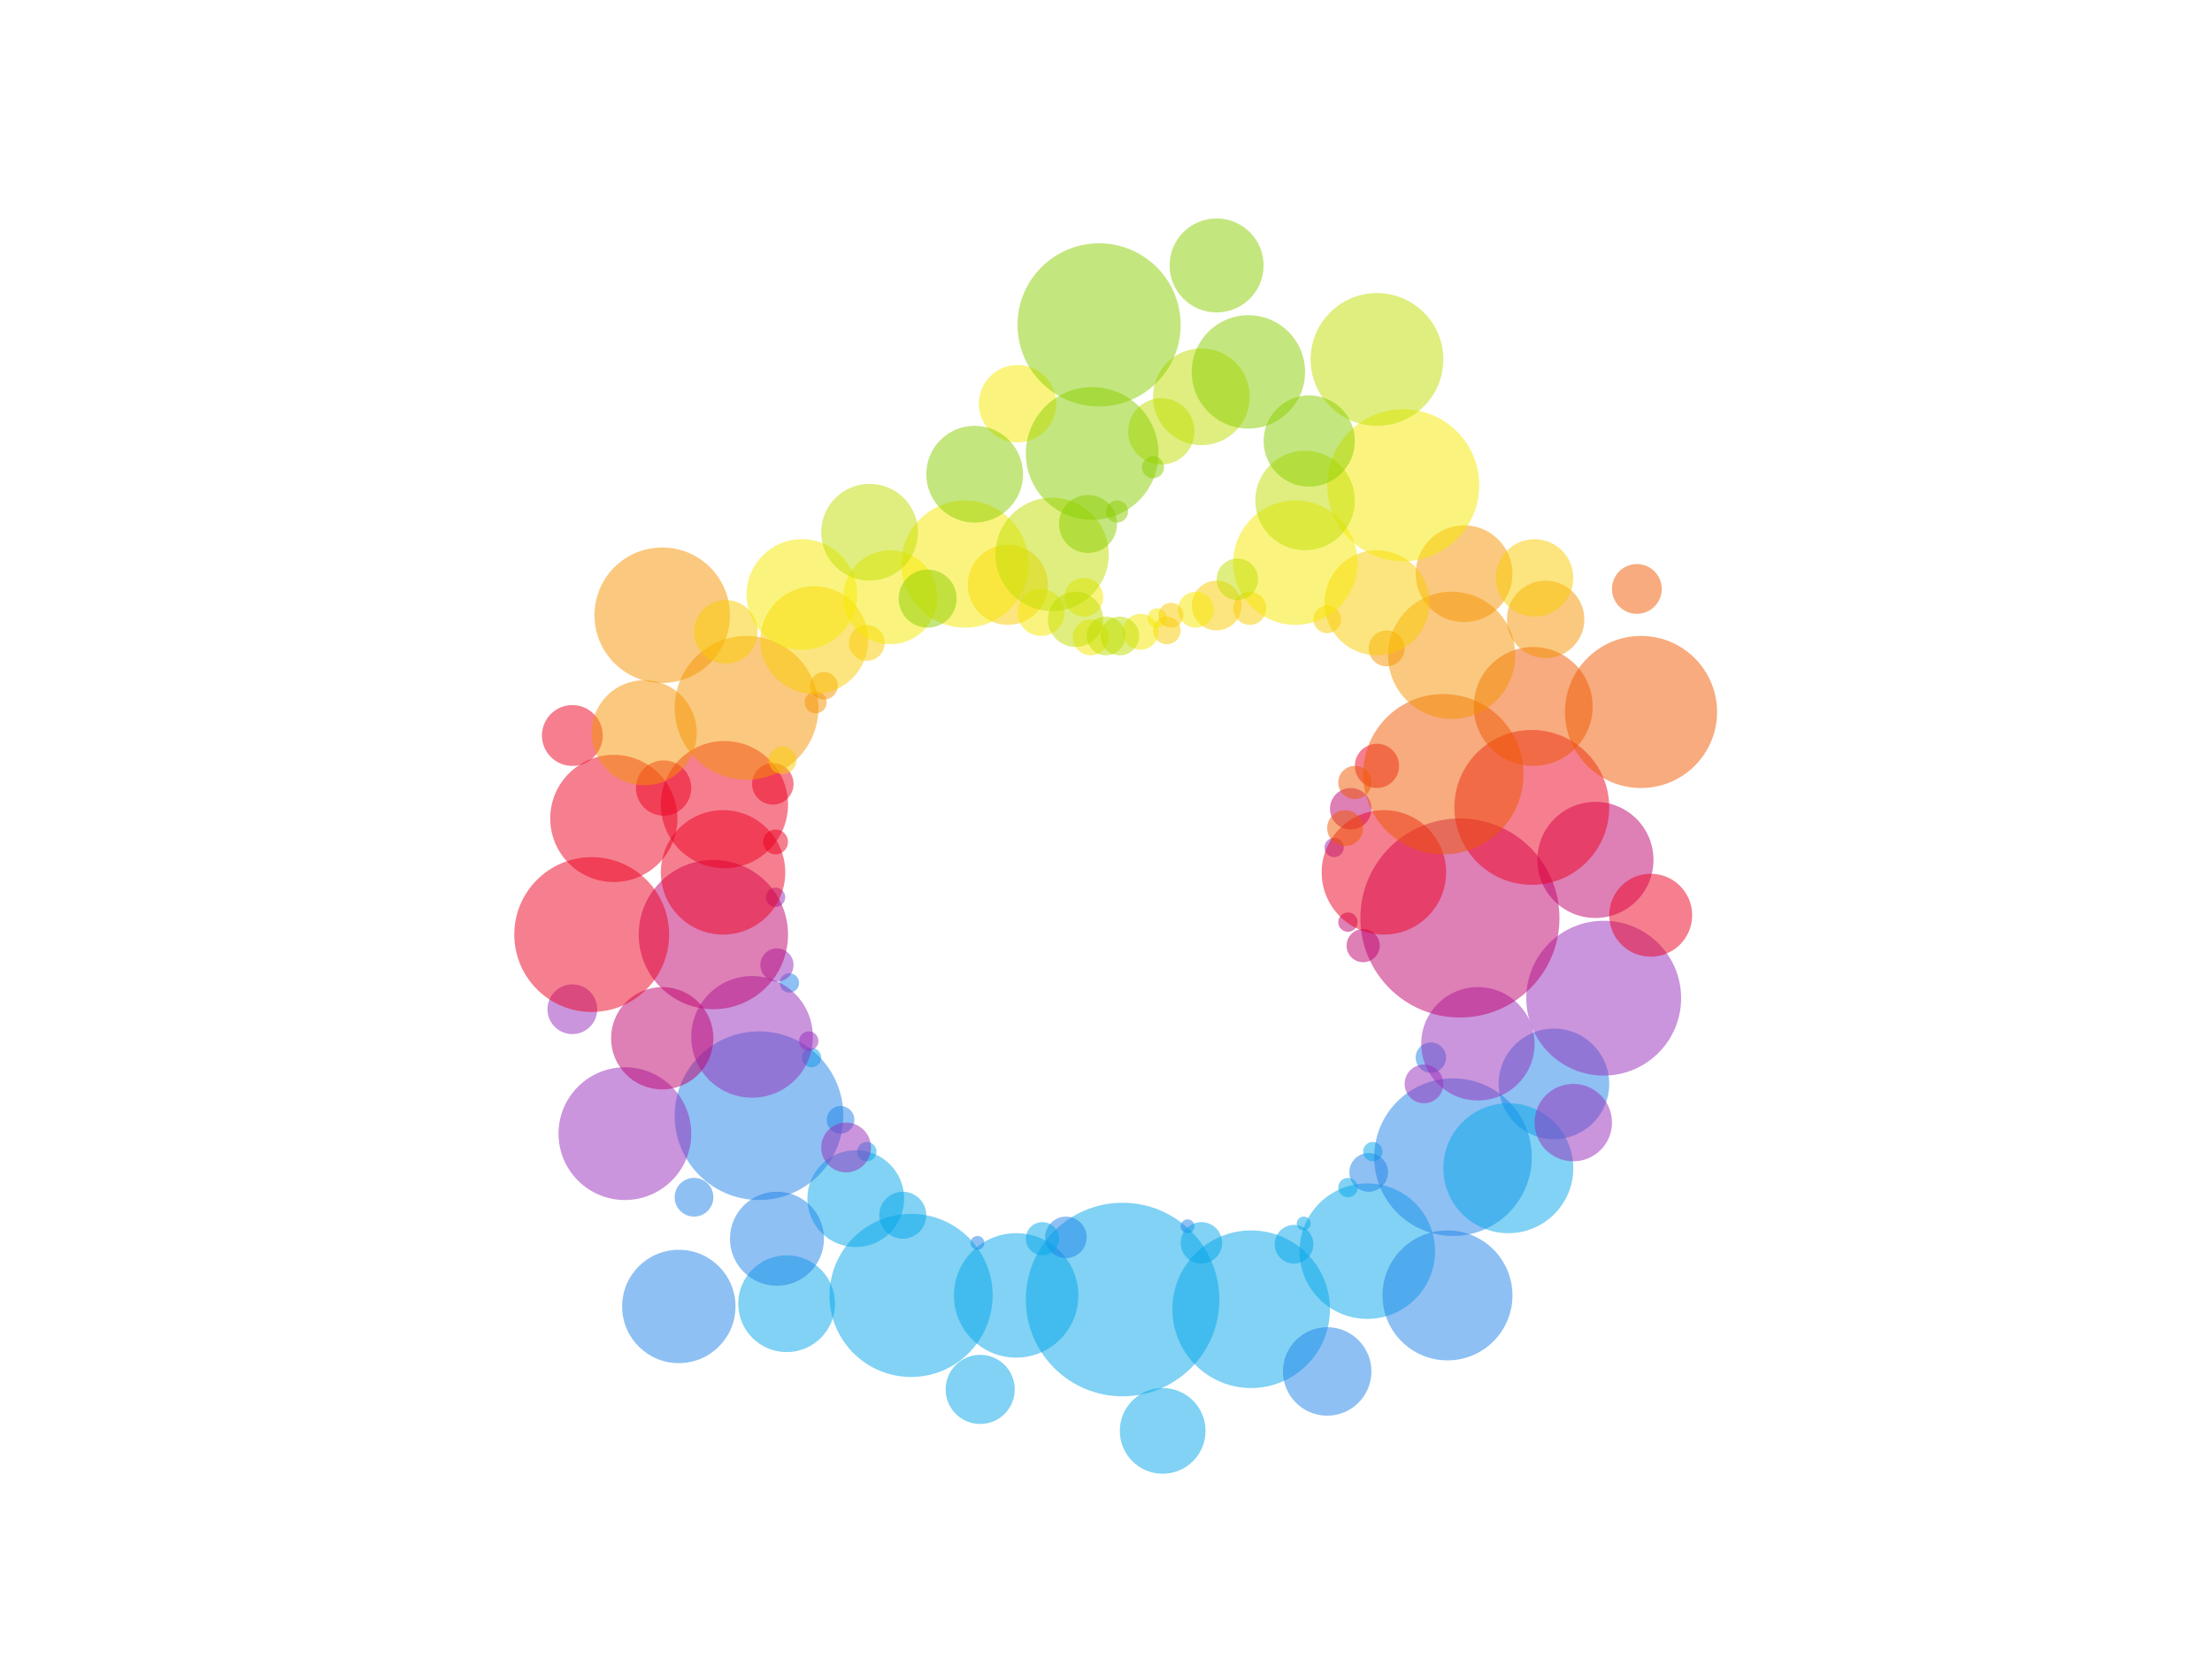 <svg version="1.1" id="fruit-anim" xmlns="http://www.w3.org/2000/svg" xmlns:xlink="http://www.w3.org/1999/xlink" enable-background="new 0 0 800 600" xml:space="preserve" height="600" width="800" viewBox="0 0 800 600">
<style>
svg#fruit-anim {
	position: absolute;
	left: 50%;
	top: 50%;
	transform: translateX(-50%) translateY(-50%);
	border: 1px dashed #ddd;
}

svg#fruit-anim circle {
	animation-name: anim;
	animation-duration: 6s;
	animation-iteration-count: infinite;
}

svg#fruit-anim .turquoise {
	fill: rgba(5, 166, 235, 0.5);
}

svg#fruit-anim .blue {
	fill: rgba(30, 131, 232, 0.5);
}

svg#fruit-anim .purple {
	fill: rgba(151, 45, 186, 0.5);
}

svg#fruit-anim .violet {
	fill: rgba(191, 0, 108, 0.5);
}

svg#fruit-anim .red {
	fill: rgba(237, 0, 32, 0.5);
}

svg#fruit-anim .orange {
	fill: rgba(240, 88, 0, 0.5);
}

svg#fruit-anim .clementine {
	fill: rgba(247, 148, 0, 0.5);
}

svg#fruit-anim .gold {
	fill: rgba(250, 204, 0, 0.5);
}

svg#fruit-anim .lightgreen {
	fill: rgba(247, 235, 0, 0.5);
}

svg#fruit-anim .green {
	fill: rgba(192, 222, 0, 0.5);
}

svg#fruit-anim .darkgreen {
	fill: rgba(138, 207, 0, 0.5);
}

@keyframes anim {
	50% {
		transform: translateY(-600px);
	}

	50% {
		transform: translateY(600px);
	}
}

circle:nth-child(1) {
	animation-timing-function: cubic-bezier(0.368, 1, 0.907, 1);
}

circle:nth-child(2) {
	animation-timing-function: cubic-bezier(0.676, 1, 0.18, 1);
}

circle:nth-child(3) {
	animation-timing-function: cubic-bezier(0.707, 1, 0.971, 1);
}

circle:nth-child(4) {
	animation-timing-function: cubic-bezier(0.765, 1, 0.583, 1);
}

circle:nth-child(5) {
	animation-timing-function: cubic-bezier(0.766, 1, 0.289, 1);
}

circle:nth-child(6) {
	animation-timing-function: cubic-bezier(0.538, 1, 0.756, 1);
}

circle:nth-child(7) {
	animation-timing-function: cubic-bezier(0.65, 1, 0.863, 1);
}

circle:nth-child(8) {
	animation-timing-function: cubic-bezier(0.021, 1, 0.843, 1);
}

circle:nth-child(9) {
	animation-timing-function: cubic-bezier(0.35, 1, 0.124, 1);
}

circle:nth-child(10) {
	animation-timing-function: cubic-bezier(0.829, 1, 0.212, 1);
}

circle:nth-child(11) {
	animation-timing-function: cubic-bezier(0.221, 1, 0.725, 1);
}

circle:nth-child(12) {
	animation-timing-function: cubic-bezier(0.488, 1, 0.072, 1);
}

circle:nth-child(13) {
	animation-timing-function: cubic-bezier(0.462, 1, 0.14, 1);
}

circle:nth-child(14) {
	animation-timing-function: cubic-bezier(0.393, 1, 0.308, 1);
}

circle:nth-child(15) {
	animation-timing-function: cubic-bezier(0.091, 1, 0.366, 1);
}

circle:nth-child(16) {
	animation-timing-function: cubic-bezier(0.344, 1, 0.298, 1);
}

circle:nth-child(17) {
	animation-timing-function: cubic-bezier(0.925, 1, 0.553, 1);
}

circle:nth-child(18) {
	animation-timing-function: cubic-bezier(0.448, 1, 0.93, 1);
}

circle:nth-child(19) {
	animation-timing-function: cubic-bezier(0.153, 1, 0.544, 1);
}

circle:nth-child(20) {
	animation-timing-function: cubic-bezier(0.815, 1, 0.165, 1);
}

circle:nth-child(21) {
	animation-timing-function: cubic-bezier(0.734, 1, 0.082, 1);
}

circle:nth-child(22) {
	animation-timing-function: cubic-bezier(0.34, 1, 0.818, 1);
}

circle:nth-child(23) {
	animation-timing-function: cubic-bezier(0.075, 1, 0.378, 1);
}

circle:nth-child(24) {
	animation-timing-function: cubic-bezier(0.845, 1, 0.971, 1);
}

circle:nth-child(25) {
	animation-timing-function: cubic-bezier(0.781, 1, 0.112, 1);
}

circle:nth-child(26) {
	animation-timing-function: cubic-bezier(0.745, 1, 0.112, 1);
}

circle:nth-child(27) {
	animation-timing-function: cubic-bezier(0.403, 1, 0.591, 1);
}

circle:nth-child(28) {
	animation-timing-function: cubic-bezier(0.461, 1, 0.861, 1);
}

circle:nth-child(29) {
	animation-timing-function: cubic-bezier(0.919, 1, 0.497, 1);
}

circle:nth-child(30) {
	animation-timing-function: cubic-bezier(0.218, 1, 0.945, 1);
}

circle:nth-child(31) {
	animation-timing-function: cubic-bezier(0.952, 1, 0.522, 1);
}

circle:nth-child(32) {
	animation-timing-function: cubic-bezier(0.974, 1, 0.376, 1);
}

circle:nth-child(33) {
	animation-timing-function: cubic-bezier(0.216, 1, 0.956, 1);
}

circle:nth-child(34) {
	animation-timing-function: cubic-bezier(0.513, 1, 0.994, 1);
}

circle:nth-child(35) {
	animation-timing-function: cubic-bezier(0.837, 1, 0.619, 1);
}

circle:nth-child(36) {
	animation-timing-function: cubic-bezier(0.998, 1, 0.4, 1);
}

circle:nth-child(37) {
	animation-timing-function: cubic-bezier(0.408, 1, 0.577, 1);
}

circle:nth-child(38) {
	animation-timing-function: cubic-bezier(0.712, 1, 0.184, 1);
}

circle:nth-child(39) {
	animation-timing-function: cubic-bezier(0.476, 1, 0.918, 1);
}

circle:nth-child(40) {
	animation-timing-function: cubic-bezier(0.798, 1, 0.243, 1);
}

circle:nth-child(41) {
	animation-timing-function: cubic-bezier(0.281, 1, 0.908, 1);
}

circle:nth-child(42) {
	animation-timing-function: cubic-bezier(0.252, 1, 0.502, 1);
}

circle:nth-child(43) {
	animation-timing-function: cubic-bezier(0.994, 1, 0.721, 1);
}

circle:nth-child(44) {
	animation-timing-function: cubic-bezier(0.307, 1, 0.282, 1);
}

circle:nth-child(45) {
	animation-timing-function: cubic-bezier(0.683, 1, 0.63, 1);
}

circle:nth-child(46) {
	animation-timing-function: cubic-bezier(0.144, 1, 0.793, 1);
}

circle:nth-child(47) {
	animation-timing-function: cubic-bezier(0.531, 1, 0.65, 1);
}

circle:nth-child(48) {
	animation-timing-function: cubic-bezier(0.66, 1, 0.519, 1);
}

circle:nth-child(49) {
	animation-timing-function: cubic-bezier(0.153, 1, 0.928, 1);
}

circle:nth-child(50) {
	animation-timing-function: cubic-bezier(0.137, 1, 0.523, 1);
}

circle:nth-child(51) {
	animation-timing-function: cubic-bezier(0.756, 1, 0.119, 1);
}

circle:nth-child(52) {
	animation-timing-function: cubic-bezier(0.968, 1, 0.799, 1);
}

circle:nth-child(53) {
	animation-timing-function: cubic-bezier(0.621, 1, 0.921, 1);
}

circle:nth-child(54) {
	animation-timing-function: cubic-bezier(0.071, 1, 0.222, 1);
}

circle:nth-child(55) {
	animation-timing-function: cubic-bezier(0.072, 1, 0.733, 1);
}

circle:nth-child(56) {
	animation-timing-function: cubic-bezier(0.817, 1, 0.565, 1);
}

circle:nth-child(57) {
	animation-timing-function: cubic-bezier(0.185, 1, 0.922, 1);
}

circle:nth-child(58) {
	animation-timing-function: cubic-bezier(0.467, 1, 0.542, 1);
}

circle:nth-child(59) {
	animation-timing-function: cubic-bezier(0.356, 1, 0.003, 1);
}

circle:nth-child(60) {
	animation-timing-function: cubic-bezier(0.245, 1, 0.334, 1);
}

circle:nth-child(61) {
	animation-timing-function: cubic-bezier(0.431, 1, 0.995, 1);
}

circle:nth-child(62) {
	animation-timing-function: cubic-bezier(0.332, 1, 0.929, 1);
}

circle:nth-child(63) {
	animation-timing-function: cubic-bezier(0.747, 1, 0.656, 1);
}

circle:nth-child(64) {
	animation-timing-function: cubic-bezier(0.42, 1, 0.655, 1);
}

circle:nth-child(65) {
	animation-timing-function: cubic-bezier(0.886, 1, 0.725, 1);
}

circle:nth-child(66) {
	animation-timing-function: cubic-bezier(0.698, 1, 0.497, 1);
}

circle:nth-child(67) {
	animation-timing-function: cubic-bezier(0.894, 1, 0.418, 1);
}

circle:nth-child(68) {
	animation-timing-function: cubic-bezier(0.255, 1, 0.266, 1);
}

circle:nth-child(69) {
	animation-timing-function: cubic-bezier(0.791, 1, 0.25, 1);
}

circle:nth-child(70) {
	animation-timing-function: cubic-bezier(0.013, 1, 0.578, 1);
}

circle:nth-child(71) {
	animation-timing-function: cubic-bezier(0.875, 1, 0.928, 1);
}

circle:nth-child(72) {
	animation-timing-function: cubic-bezier(0.206, 1, 0.137, 1);
}

circle:nth-child(73) {
	animation-timing-function: cubic-bezier(0.067, 1, 0.944, 1);
}

circle:nth-child(74) {
	animation-timing-function: cubic-bezier(0.936, 1, 0.757, 1);
}

circle:nth-child(75) {
	animation-timing-function: cubic-bezier(0.723, 1, 0.155, 1);
}

circle:nth-child(76) {
	animation-timing-function: cubic-bezier(0.098, 1, 0.188, 1);
}

circle:nth-child(77) {
	animation-timing-function: cubic-bezier(0.851, 1, 0.052, 1);
}

circle:nth-child(78) {
	animation-timing-function: cubic-bezier(0.278, 1, 0.764, 1);
}

circle:nth-child(79) {
	animation-timing-function: cubic-bezier(0.991, 1, 0.669, 1);
}

circle:nth-child(80) {
	animation-timing-function: cubic-bezier(0.402, 1, 0.209, 1);
}

circle:nth-child(81) {
	animation-timing-function: cubic-bezier(0.917, 1, 0.98, 1);
}

circle:nth-child(82) {
	animation-timing-function: cubic-bezier(0.621, 1, 0.111, 1);
}

circle:nth-child(83) {
	animation-timing-function: cubic-bezier(0.274, 1, 0.659, 1);
}

circle:nth-child(84) {
	animation-timing-function: cubic-bezier(0.243, 1, 0.288, 1);
}

circle:nth-child(85) {
	animation-timing-function: cubic-bezier(0.679, 1, 0.584, 1);
}

circle:nth-child(86) {
	animation-timing-function: cubic-bezier(0.529, 1, 0.393, 1);
}

circle:nth-child(87) {
	animation-timing-function: cubic-bezier(0.377, 1, 0.654, 1);
}

circle:nth-child(88) {
	animation-timing-function: cubic-bezier(0.792, 1, 0.261, 1);
}

circle:nth-child(89) {
	animation-timing-function: cubic-bezier(0.411, 1, 0.552, 1);
}

circle:nth-child(90) {
	animation-timing-function: cubic-bezier(0.633, 1, 0.458, 1);
}

circle:nth-child(91) {
	animation-timing-function: cubic-bezier(0.6, 1, 0.264, 1);
}

circle:nth-child(92) {
	animation-timing-function: cubic-bezier(0.885, 1, 0.408, 1);
}

circle:nth-child(93) {
	animation-timing-function: cubic-bezier(0.489, 1, 0.062, 1);
}

circle:nth-child(94) {
	animation-timing-function: cubic-bezier(0.59, 1, 0.292, 1);
}

circle:nth-child(95) {
	animation-timing-function: cubic-bezier(0.645, 1, 0.409, 1);
}

circle:nth-child(96) {
	animation-timing-function: cubic-bezier(0.705, 1, 0.912, 1);
}

circle:nth-child(97) {
	animation-timing-function: cubic-bezier(0.877, 1, 0.716, 1);
}

circle:nth-child(98) {
	animation-timing-function: cubic-bezier(0.931, 1, 0.308, 1);
}

circle:nth-child(99) {
	animation-timing-function: cubic-bezier(0.65, 1, 0.837, 1);
}

circle:nth-child(100) {
	animation-timing-function: cubic-bezier(0.544, 1, 0.726, 1);
}

circle:nth-child(101) {
	animation-timing-function: cubic-bezier(0.838, 1, 0.006, 1);
}

circle:nth-child(102) {
	animation-timing-function: cubic-bezier(0.056, 1, 0.197, 1);
}

circle:nth-child(103) {
	animation-timing-function: cubic-bezier(0.251, 1, 0.412, 1);
}

circle:nth-child(104) {
	animation-timing-function: cubic-bezier(0.516, 1, 0.439, 1);
}

circle:nth-child(105) {
	animation-timing-function: cubic-bezier(0.358, 1, 0.894, 1);
}

circle:nth-child(106) {
	animation-timing-function: cubic-bezier(0.681, 1, 0.167, 1);
}

circle:nth-child(107) {
	animation-timing-function: cubic-bezier(0, 1, 0.656, 1);
}

circle:nth-child(108) {
	animation-timing-function: cubic-bezier(0.209, 1, 0.316, 1);
}

circle:nth-child(109) {
	animation-timing-function: cubic-bezier(0.691, 1, 0.111, 1);
}

circle:nth-child(110) {
	animation-timing-function: cubic-bezier(0.29, 1, 0.11, 1);
}

circle:nth-child(111) {
	animation-timing-function: cubic-bezier(0.042, 1, 0.74, 1);
}

circle:nth-child(112) {
	animation-timing-function: cubic-bezier(0.267, 1, 0.966, 1);
}

circle:nth-child(113) {
	animation-timing-function: cubic-bezier(0.498, 1, 0.724, 1);
}

circle:nth-child(114) {
	animation-timing-function: cubic-bezier(0.395, 1, 0.453, 1);
}

circle:nth-child(115) {
	animation-timing-function: cubic-bezier(0.447, 1, 0.48, 1);
}

circle:nth-child(116) {
	animation-timing-function: cubic-bezier(0.47, 1, 0.159, 1);
}

circle:nth-child(117) {
	animation-timing-function: cubic-bezier(0.02, 1, 0.102, 1);
}

circle:nth-child(118) {
	animation-timing-function: cubic-bezier(0.875, 1, 0.962, 1);
}

circle:nth-child(119) {
	animation-timing-function: cubic-bezier(0.539, 1, 0.454, 1);
}

circle:nth-child(120) {
	animation-timing-function: cubic-bezier(0.504, 1, 0.212, 1);
}

circle:nth-child(121) {
	animation-timing-function: cubic-bezier(0.046, 1, 0.731, 1);
}

circle:nth-child(122) {
	animation-timing-function: cubic-bezier(0.798, 1, 0.144, 1);
}

circle:nth-child(123) {
	animation-timing-function: cubic-bezier(0.706, 1, 0.204, 1);
}

circle:nth-child(124) {
	animation-timing-function: cubic-bezier(0.09, 1, 0.344, 1);
}

</style>
  <circle cx="406" cy="470" r="35" class="turquoise" />
  <circle cx="367.5" cy="468.5" r="22.5" class="turquoise" />
  <circle cx="385.5" cy="447.5" r="7.5" class="blue" />
  <circle cx="377" cy="448" r="6" class="turquoise" />
  <circle cx="353.5" cy="449.5" r="2.5" class="blue" />
  <circle cx="429.5" cy="443.5" r="2.5" class="blue" />
  <circle cx="434.5" cy="449.5" r="7.5" class="turquoise" />
  <circle cx="326.5" cy="439.5" r="8.5" class="turquoise" />
  <circle cx="354.5" cy="502.5" r="12.5" class="turquoise" />
  <circle cx="420.5" cy="517.5" r="15.5" class="turquoise" />
  <circle cx="309.5" cy="433.5" r="17.5" class="turquoise" />
  <circle cx="284.5" cy="471.5" r="17.5" class="turquoise" />
  <circle cx="329.5" cy="468.5" r="29.5" class="turquoise" />
  <circle cx="452.5" cy="473.5" r="28.5" class="turquoise" />
  <circle cx="468" cy="450" r="7" class="turquoise" />
  <circle cx="471.5" cy="442.5" r="2.5" class="turquoise" />
  <circle cx="480" cy="496" r="16" class="blue" />
  <circle cx="494.5" cy="452.5" r="24.5" class="turquoise" />
  <circle cx="495" cy="424" r="7" class="blue" />
  <circle cx="496.5" cy="416.5" r="3.5" class="turquoise" />
  <circle cx="487.5" cy="429.5" r="3.5" class="turquoise" />
  <circle cx="313.5" cy="416.5" r="3.5" class="turquoise" />
  <circle cx="304" cy="405" r="5" class="blue" />
  <circle cx="281" cy="448" r="17" class="blue" />
  <circle cx="245.5" cy="472.5" r="20.5" class="blue" />
  <circle cx="293.5" cy="382.5" r="3.5" class="turquoise" />
  <circle cx="285.5" cy="355.5" r="3.5" class="blue" />
  <circle cx="274.5" cy="403.5" r="30.5" class="blue" />
  <circle cx="251" cy="433" r="7" class="blue" />
  <circle cx="517.5" cy="382.5" r="5.5" class="blue" />
  <circle cx="525.5" cy="418.5" r="28.5" class="blue" />
  <circle cx="562" cy="392" r="20" class="blue" />
  <circle cx="545.5" cy="422.5" r="23.5" class="turquoise" />
  <circle cx="523.5" cy="468.5" r="23.5" class="blue" />
  <circle cx="306" cy="415" r="9" class="purple" />
  <circle cx="281" cy="349" r="6" class="purple" />
  <circle cx="272" cy="375" r="22" class="purple" />
  <circle cx="292.5" cy="376.5" r="3.5" class="purple" />
  <circle cx="226" cy="410" r="24" class="purple" />
  <circle cx="280.5" cy="324.5" r="3.5" class="purple" />
  <circle cx="207" cy="365" r="9" class="purple" />
  <circle cx="515" cy="392" r="7" class="purple" />
  <circle cx="534.5" cy="377.5" r="20.5" class="purple" />
  <circle cx="569" cy="406" r="14" class="purple" />
  <circle cx="482.5" cy="306.5" r="3.5" class="purple" />
  <circle cx="580" cy="361" r="28" class="purple" />
  <circle cx="258" cy="338" r="27" class="violet" />
  <circle cx="239.5" cy="375.5" r="18.5" class="violet" />
  <circle cx="488.5" cy="292.5" r="7.5" class="violet" />
  <circle cx="487.5" cy="333.5" r="3.5" class="violet" />
  <circle cx="493" cy="342" r="6" class="violet" />
  <circle cx="577" cy="311" r="21" class="violet" />
  <circle cx="528" cy="332" r="36" class="violet" />
  <circle cx="261.5" cy="315.5" r="22.5" class="red" />
  <circle cx="280.5" cy="304.5" r="4.5" class="red" />
  <circle cx="279.5" cy="283.5" r="7.5" class="red" />
  <circle cx="240" cy="285" r="10" class="red" />
  <circle cx="222" cy="296" r="23" class="red" />
  <circle cx="207" cy="266" r="11" class="red" />
  <circle cx="214" cy="338" r="28" class="red" />
  <circle cx="500.5" cy="315.5" r="22.5" class="red" />
  <circle cx="498" cy="277" r="8" class="red" />
  <circle cx="597" cy="331" r="15" class="red" />
  <circle cx="554" cy="292" r="28" class="red" />
  <circle cx="262" cy="291" r="23" class="red" />
  <circle cx="486.5" cy="299.5" r="6.5" class="orange" />
  <circle cx="522" cy="280" r="29" class="orange" />
  <circle cx="554.5" cy="255.5" r="21.5" class="orange" />
  <circle cx="593.5" cy="257.5" r="27.5" class="orange" />
  <circle cx="592" cy="213" r="9" class="orange" />
  <circle cx="490" cy="283" r="6" class="orange" />
  <circle cx="501.5" cy="234.5" r="6.5" class="clementine" />
  <circle cx="529.5" cy="207.5" r="17.5" class="clementine" />
  <circle cx="525" cy="237" r="23" class="clementine" />
  <circle cx="559" cy="224" r="14" class="clementine" />
  <circle cx="298" cy="248" r="5" class="clementine" />
  <circle cx="270" cy="256" r="26" class="clementine" />
  <circle cx="239.5" cy="222.5" r="24.5" class="clementine" />
  <circle cx="233" cy="265" r="19" class="clementine" />
  <circle cx="295" cy="254" r="4" class="clementine" />
  <circle cx="283" cy="275" r="5" class="gold" />
  <circle cx="313.5" cy="232.5" r="6.5" class="gold" />
  <circle cx="262.5" cy="228.5" r="11.5" class="gold" />
  <circle cx="294.5" cy="231.5" r="19.5" class="gold" />
  <circle cx="364.5" cy="211.5" r="14.5" class="gold" />
  <circle cx="422" cy="228" r="5" class="gold" />
  <circle cx="452" cy="220" r="6" class="gold" />
  <circle cx="480" cy="224" r="5" class="gold" />
  <circle cx="498" cy="218" r="19" class="gold" />
  <circle cx="555" cy="209" r="14" class="gold" />
  <circle cx="440" cy="219" r="9" class="gold" />
  <circle cx="432.5" cy="220.5" r="6.5" class="lightgreen" />
  <circle cx="412.5" cy="228.5" r="6.5" class="lightgreen" />
  <circle cx="394.5" cy="230.5" r="6.5" class="lightgreen" />
  <circle cx="468.5" cy="203.5" r="22.5" class="lightgreen" />
  <circle cx="290" cy="215" r="20" class="lightgreen" />
  <circle cx="322" cy="216" r="17" class="lightgreen" />
  <circle cx="349" cy="204" r="23" class="lightgreen" />
  <circle cx="376.5" cy="221.5" r="8.5" class="lightgreen" />
  <circle cx="392" cy="216" r="7" class="lightgreen" />
  <circle cx="418.5" cy="223.5" r="3.5" class="lightgreen" />
  <circle cx="368" cy="146" r="14" class="lightgreen" />
  <circle cx="507.5" cy="175.5" r="27.5" class="lightgreen" />
  <circle cx="423.5" cy="222.5" r="4.5" class="gold" />
  <circle cx="447.5" cy="209.5" r="7.5" class="green" />
  <circle cx="400" cy="230" r="7" class="green" />
  <circle cx="405" cy="230" r="7" class="green" />
  <circle cx="389" cy="224" r="10" class="green" />
  <circle cx="472" cy="181" r="18" class="green" />
  <circle cx="380.5" cy="200.5" r="20.5" class="green" />
  <circle cx="314.5" cy="192.5" r="17.5" class="green" />
  <circle cx="420" cy="156" r="12" class="green" />
  <circle cx="434.5" cy="143.5" r="17.5" class="green" />
  <circle cx="498" cy="130" r="24" class="green" />
  <circle cx="397.5" cy="117.5" r="29.5" class="darkgreen" />
  <circle cx="440" cy="96" r="17" class="darkgreen" />
  <circle cx="451.5" cy="134.5" r="20.5" class="darkgreen" />
  <circle cx="393.5" cy="189.5" r="10.5" class="darkgreen" />
  <circle cx="473.5" cy="159.5" r="16.5" class="darkgreen" />
  <circle cx="395" cy="164" r="24" class="darkgreen" />
  <circle cx="352.5" cy="171.5" r="17.5" class="darkgreen" />
  <circle cx="417" cy="169" r="4" class="darkgreen" />
  <circle cx="404" cy="185" r="4" class="darkgreen" />
  <circle cx="335.5" cy="216.5" r="10.5" class="darkgreen" />
</svg>